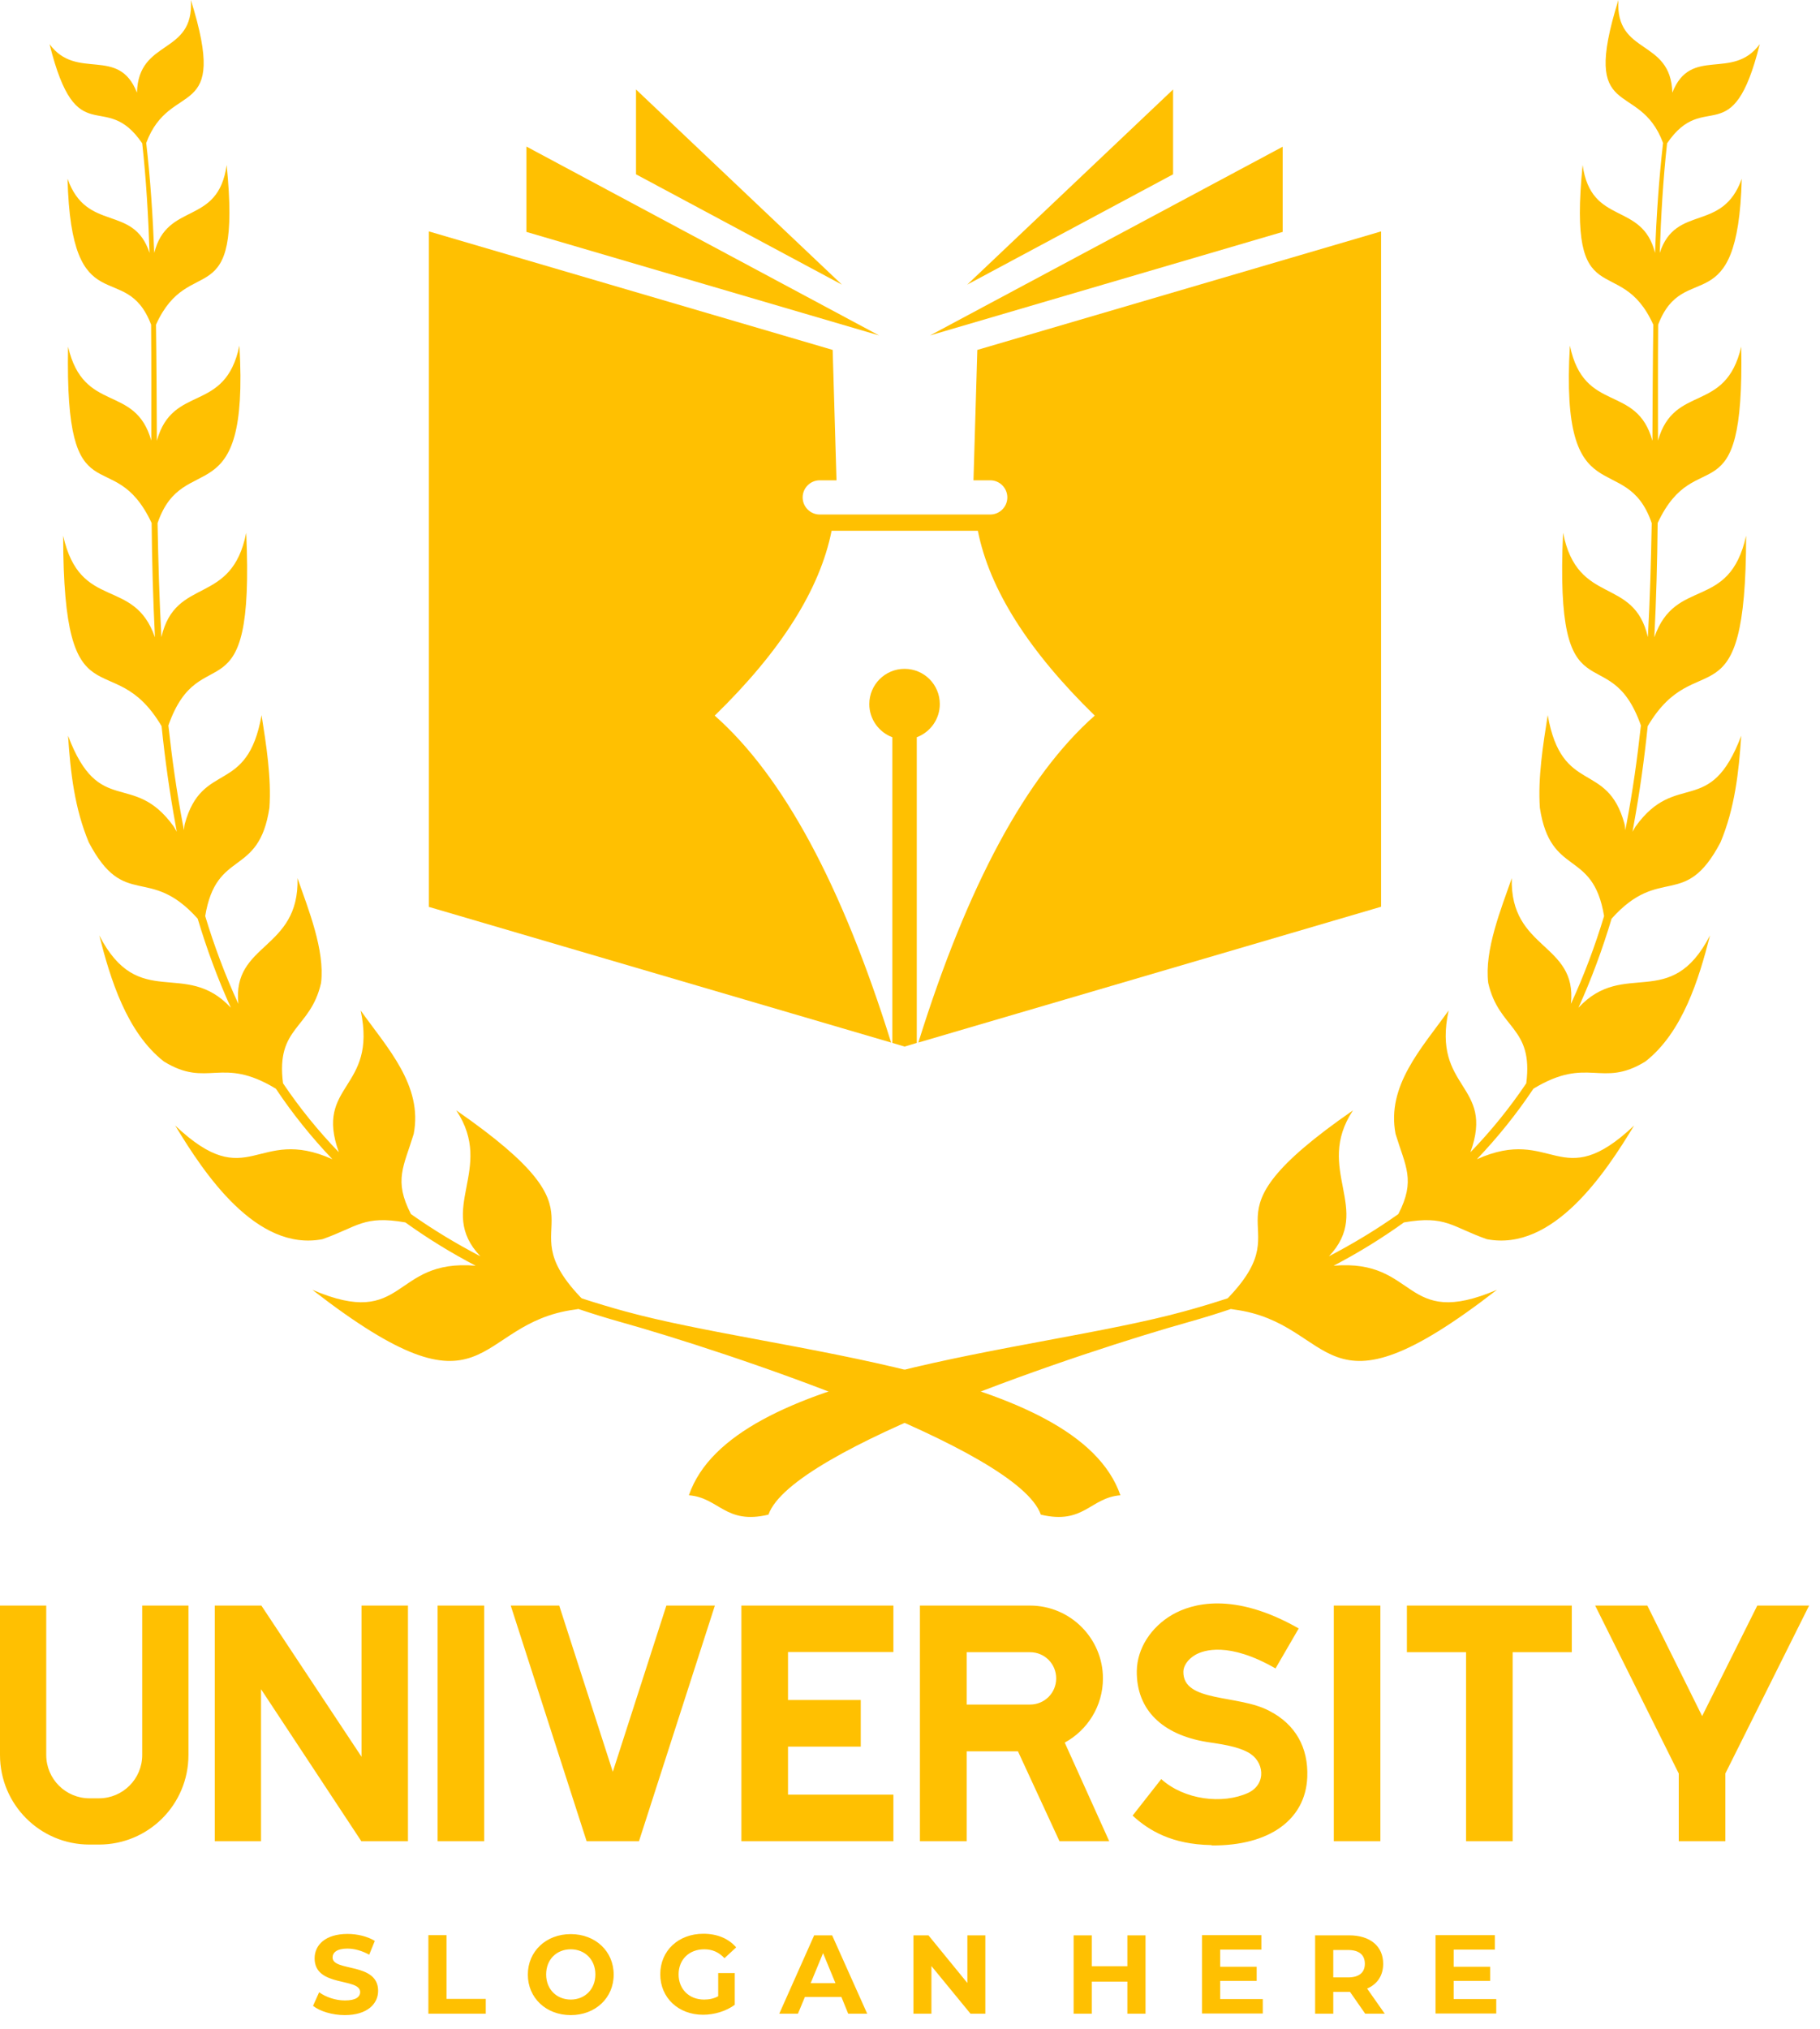 <svg width="96" height="107" viewBox="0 0 96 107" fill="none" xmlns="http://www.w3.org/2000/svg">
<path fill-rule="evenodd" clip-rule="evenodd" d="M46.369 17.686L27.768 7.728V12.228L46.369 17.686ZM44.408 15.008L33.548 4.718V9.191L44.408 15.008ZM49.056 17.686L67.657 7.737V12.228L49.056 17.686ZM51.017 15.008L61.877 4.718V9.191L51.017 15.008ZM47.068 54.989L47.713 55.183L48.357 54.989V38.873C49.066 38.606 49.572 37.925 49.572 37.125C49.572 36.094 48.743 35.266 47.713 35.266C46.682 35.266 45.853 36.103 45.853 37.125C45.853 37.925 46.36 38.606 47.068 38.873V54.989ZM22.596 47.81L47.004 54.971C44.408 46.66 41.307 40.917 37.699 37.732C41.196 34.327 43.249 31.078 43.865 27.985H47.722H51.578C52.195 31.078 54.247 34.318 57.745 37.732C54.137 40.917 51.035 46.66 48.44 54.971L72.848 47.81V12.201L51.551 18.45L51.348 25.325H52.232C52.729 25.325 53.134 25.73 53.134 26.227C53.134 26.724 52.729 27.129 52.232 27.129H47.74H43.24C42.743 27.129 42.338 26.724 42.338 26.227C42.338 25.73 42.743 25.325 43.24 25.325H44.123L43.921 18.45L22.623 12.201V47.81H22.596Z" fill="#FFC001"/>
<path d="M36.337 78.84C37.938 78.969 38.261 80.405 40.534 79.862C41.767 76.346 57.349 71.201 62.688 69.71C63.442 69.498 64.188 69.268 64.924 69.019C64.979 69.029 65.044 69.038 65.099 69.047C70.594 69.774 69.489 75.352 78.96 68.007C73.971 70.142 74.818 66.36 70.345 66.737C71.634 66.065 72.876 65.301 74.054 64.454C76.263 64.068 76.567 64.684 78.426 65.338C81.924 66.01 84.675 61.859 86.194 59.346C82.292 63.037 81.924 59.319 77.901 61.123C78.997 59.972 80 58.73 80.883 57.404C83.783 55.646 84.454 57.404 86.792 55.968C88.753 54.431 89.609 51.633 90.198 49.323C88.109 53.364 85.679 50.529 83.258 53.134C83.948 51.615 84.528 50.041 85.007 48.44C87.584 45.559 88.854 48.016 90.75 44.418C91.505 42.614 91.716 40.727 91.845 38.794C90.198 43.157 88.431 40.589 86.277 43.571C86.222 43.663 86.157 43.764 86.111 43.856C86.13 43.755 86.148 43.654 86.166 43.543C86.489 41.776 86.728 40.074 86.912 38.288C89.526 33.87 92.094 38.546 92.103 28.247C91.21 32.259 88.375 30.391 87.262 33.603C87.363 31.597 87.418 29.59 87.437 27.575C89.489 23.203 92.02 27.63 91.845 18.279C91.017 21.841 88.311 20.212 87.455 23.23C87.455 21.196 87.446 19.153 87.464 17.119C88.808 13.585 91.67 17.165 91.873 9.425C90.851 12.287 88.394 10.741 87.547 13.336C87.612 11.403 87.722 9.471 87.934 7.556C89.931 4.63 91.376 8.136 92.821 2.329C91.385 4.28 89.185 2.402 88.21 4.887C88.136 2.016 85.191 2.936 85.366 0C83.323 6.544 86.452 4.123 87.722 7.538C87.501 9.462 87.372 11.403 87.299 13.336C86.617 10.603 83.93 11.937 83.479 8.698C82.669 16.843 85.43 13.189 87.207 17.119C87.179 19.162 87.17 21.196 87.16 23.24C86.323 20.212 83.562 21.841 82.807 18.224C82.273 27.381 85.761 23.589 87.124 27.584C87.087 29.59 87.032 31.597 86.921 33.594C86.176 30.354 83.212 31.983 82.448 28.09C81.988 38.27 84.859 33.447 86.553 38.251C86.36 40.018 86.12 41.721 85.789 43.47C85.761 43.562 85.752 43.681 85.734 43.773C85.725 43.709 85.706 43.497 85.688 43.442C84.767 40.074 82.393 41.969 81.638 37.708C81.39 39.282 81.114 41.012 81.224 42.595C81.785 46.286 84.022 44.731 84.611 48.302C84.132 49.885 83.552 51.431 82.862 52.931C83.203 49.701 79.641 50.115 79.742 46.304C79.181 47.915 78.288 50.106 78.5 51.827C79.061 54.293 80.893 54.118 80.506 57.119C79.632 58.417 78.647 59.632 77.561 60.755C78.868 57.137 75.518 57.469 76.41 53.281C74.984 55.278 73.125 57.248 73.612 59.788C74.137 61.509 74.68 62.227 73.76 64.013C72.591 64.841 71.367 65.577 70.097 66.24C72.453 63.764 69.296 61.666 71.367 58.546C62.752 64.51 68.753 64.206 64.869 68.338C64.86 68.357 64.768 68.44 64.749 68.458C63.985 68.707 63.221 68.937 62.448 69.148C54.413 71.348 38.61 72.222 36.337 78.84Z" fill="#FFC001"/>
<path d="M59.098 78.84C57.496 78.969 57.174 80.405 54.901 79.862C53.668 76.346 38.086 71.201 32.747 69.71C31.993 69.498 31.247 69.268 30.511 69.019C30.456 69.029 30.391 69.038 30.336 69.047C24.841 69.774 25.946 75.352 16.475 68.007C21.463 70.142 20.617 66.36 25.09 66.737C23.801 66.065 22.559 65.301 21.381 64.454C19.172 64.068 18.868 64.684 17.009 65.338C13.511 66.01 10.759 61.859 9.241 59.346C13.143 63.037 13.511 59.319 17.533 61.123C16.438 59.972 15.435 58.73 14.551 57.404C11.652 55.646 10.98 57.404 8.643 55.968C6.682 54.431 5.826 51.633 5.237 49.323C7.326 53.364 9.756 50.529 12.177 53.134C11.486 51.615 10.907 50.041 10.428 48.44C7.851 45.559 6.581 48.016 4.685 44.418C3.93 42.614 3.718 40.727 3.59 38.794C5.237 43.157 7.004 40.589 9.158 43.571C9.213 43.663 9.278 43.764 9.324 43.856C9.305 43.755 9.287 43.654 9.268 43.543C8.946 41.776 8.707 40.074 8.523 38.288C5.909 33.87 3.341 38.546 3.332 28.247C4.225 32.259 7.059 30.391 8.173 33.603C8.072 31.597 8.017 29.59 7.998 27.575C5.946 23.203 3.415 27.63 3.59 18.279C4.418 21.841 7.124 20.212 7.98 23.23C7.98 21.196 7.989 19.153 7.971 17.119C6.627 13.585 3.764 17.165 3.562 9.425C4.584 12.287 7.041 10.741 7.888 13.336C7.823 11.403 7.713 9.471 7.501 7.556C5.504 4.63 4.059 8.136 2.614 2.329C4.05 4.28 6.25 2.402 7.225 4.887C7.299 2.016 10.244 2.936 10.069 0C12.112 6.544 8.983 4.123 7.713 7.538C7.934 9.462 8.063 11.403 8.136 13.336C8.817 10.603 11.505 11.937 11.956 8.698C12.766 16.843 10.005 13.189 8.228 17.119C8.256 19.162 8.265 21.196 8.274 23.24C9.112 20.212 11.873 21.841 12.628 18.224C13.162 27.381 9.673 23.589 8.311 27.584C8.348 29.59 8.403 31.597 8.514 33.594C9.259 30.354 12.223 31.983 12.987 28.09C13.447 38.27 10.575 33.447 8.882 38.251C9.075 40.018 9.314 41.721 9.646 43.47C9.673 43.562 9.683 43.681 9.701 43.773C9.71 43.709 9.729 43.497 9.747 43.442C10.667 40.074 13.042 41.969 13.797 37.708C14.045 39.282 14.321 41.012 14.211 42.595C13.649 46.286 11.413 44.731 10.824 48.302C11.302 49.885 11.882 51.431 12.573 52.931C12.232 49.701 15.794 50.115 15.693 46.304C16.254 47.915 17.147 50.106 16.935 51.827C16.374 54.293 14.542 54.118 14.929 57.119C15.803 58.417 16.788 59.632 17.874 60.755C16.567 57.137 19.917 57.469 19.024 53.281C20.451 55.278 22.31 57.248 21.822 59.788C21.298 61.509 20.755 62.227 21.675 64.013C22.844 64.841 24.068 65.577 25.338 66.24C22.982 63.764 26.139 61.666 24.068 58.546C32.683 64.51 26.682 64.206 30.566 68.338C30.575 68.357 30.667 68.44 30.686 68.458C31.45 68.707 32.214 68.937 32.987 69.148C41.012 71.348 56.815 72.222 59.098 78.84Z" fill="#FFC001"/>
<path d="M95.425 84.657H92.692L89.783 90.484L86.893 84.657H84.141L88.55 93.512V97.083H91.007V93.512L95.425 84.657ZM82.908 84.657H74.21V87.115H77.331V97.083H79.788V87.115H82.908V84.657ZM70.354 97.083H72.811V84.657H70.354V97.083ZM66.967 90.217C65.338 89.333 62.384 89.784 62.42 88.137C62.42 87.87 62.623 87.501 63.055 87.253C63.488 87.004 64.813 86.553 67.28 87.971L68.504 85.863C65.053 83.894 62.853 84.556 61.84 85.136C60.708 85.79 59.981 86.922 59.963 88.1C59.935 90.18 61.343 91.468 63.645 91.846C64.362 91.956 65.228 92.067 65.817 92.389C66.691 92.84 66.829 94.064 65.835 94.533C64.482 95.15 62.466 94.901 61.252 93.806L59.742 95.73C60.598 96.521 61.822 97.248 63.875 97.285C63.902 97.285 63.921 97.304 63.939 97.304C66.949 97.322 68.863 95.951 68.955 93.705C69.019 92.131 68.32 90.916 66.967 90.217ZM50.989 87.115H54.33C55.103 87.115 55.711 87.732 55.711 88.496C55.711 89.259 55.103 89.876 54.33 89.876H50.989V87.115ZM55.886 97.083H58.509L56.162 91.882C57.358 91.229 58.177 89.959 58.177 88.496C58.177 86.388 56.456 84.657 54.33 84.657H50.989H48.523V97.083H50.989V92.343H53.695L55.886 97.083ZM47.124 87.115V84.657H39.107V97.083H47.124V94.625H41.565V92.094H45.403V89.637H41.565V87.106H47.124V87.115ZM35.149 84.657L32.324 93.42L29.498 84.657H26.94L30.943 97.083H33.704L37.708 84.657H35.149ZM23.083 97.083H25.541V84.657H23.083V97.083ZM19.07 84.657V92.628L13.787 84.657H11.33V97.083H13.769V89.066L19.061 97.083H21.519V84.657H19.07ZM7.501 84.657V92.536C7.501 93.797 6.479 94.819 5.219 94.819H4.722C3.461 94.819 2.439 93.797 2.439 92.536V84.657H0V92.536C0 95.141 2.108 97.258 4.722 97.258H5.219C7.832 97.258 9.94 95.15 9.94 92.536V84.657H7.501Z" fill="#FFC001"/>
<path d="M76.677 105.403V104.446H78.601V103.7H76.677V102.798H78.849V102.034H75.72V106.167H78.923V105.403H76.677ZM71.992 103.544C71.992 103.995 71.698 104.262 71.109 104.262H70.326V102.817H71.109C71.698 102.817 71.992 103.084 71.992 103.544ZM73.042 106.176L72.112 104.851C72.646 104.621 72.959 104.17 72.959 103.544C72.959 102.614 72.269 102.044 71.164 102.044H69.369V106.176H70.326V105.026H71.164H71.21L72.011 106.176H73.042ZM64.362 105.403V104.446H66.286V103.7H64.362V102.798H66.534V102.034H63.405V106.167H66.608V105.403H64.362ZM59.466 102.044V103.673H57.588V102.044H56.631V106.176H57.588V104.483H59.466V106.176H60.423V102.044H59.466ZM51.026 102.044V104.556L48.974 102.044H48.182V106.176H49.13V103.663L51.192 106.176H51.974V102.044H51.026ZM42.761 104.565L43.414 102.982L44.068 104.565H42.761ZM44.74 106.176H45.743L43.893 102.044H42.945L41.104 106.176H42.089L42.457 105.292H44.381L44.74 106.176ZM37.883 105.256C37.644 105.385 37.395 105.431 37.138 105.431C36.346 105.431 35.794 104.878 35.794 104.105C35.794 103.323 36.346 102.78 37.147 102.78C37.57 102.78 37.911 102.927 38.214 103.249L38.831 102.679C38.426 102.209 37.828 101.961 37.101 101.961C35.785 101.961 34.827 102.853 34.827 104.096C34.827 105.338 35.785 106.231 37.082 106.231C37.671 106.231 38.297 106.047 38.757 105.707V104.032H37.883V105.256ZM30.106 105.431C29.369 105.431 28.808 104.897 28.808 104.105C28.808 103.314 29.36 102.78 30.106 102.78C30.842 102.78 31.404 103.314 31.404 104.105C31.404 104.897 30.842 105.431 30.106 105.431ZM30.106 106.25C31.404 106.25 32.37 105.348 32.37 104.114C32.37 102.881 31.404 101.979 30.106 101.979C28.799 101.979 27.842 102.89 27.842 104.114C27.842 105.339 28.799 106.25 30.106 106.25ZM22.596 106.176H25.623V105.394H23.553V102.034H22.596V106.176ZM18.187 106.25C19.365 106.25 19.945 105.661 19.945 104.97C19.945 103.452 17.543 103.976 17.543 103.212C17.543 102.955 17.764 102.743 18.325 102.743C18.693 102.743 19.089 102.853 19.475 103.065L19.77 102.338C19.383 102.099 18.849 101.97 18.334 101.97C17.156 101.97 16.595 102.559 16.595 103.258C16.595 104.795 18.997 104.262 18.997 105.035C18.997 105.292 18.767 105.477 18.196 105.477C17.699 105.477 17.184 105.302 16.834 105.044L16.512 105.762C16.871 106.047 17.524 106.25 18.187 106.25Z" fill="#FFC001"/>
</svg>
